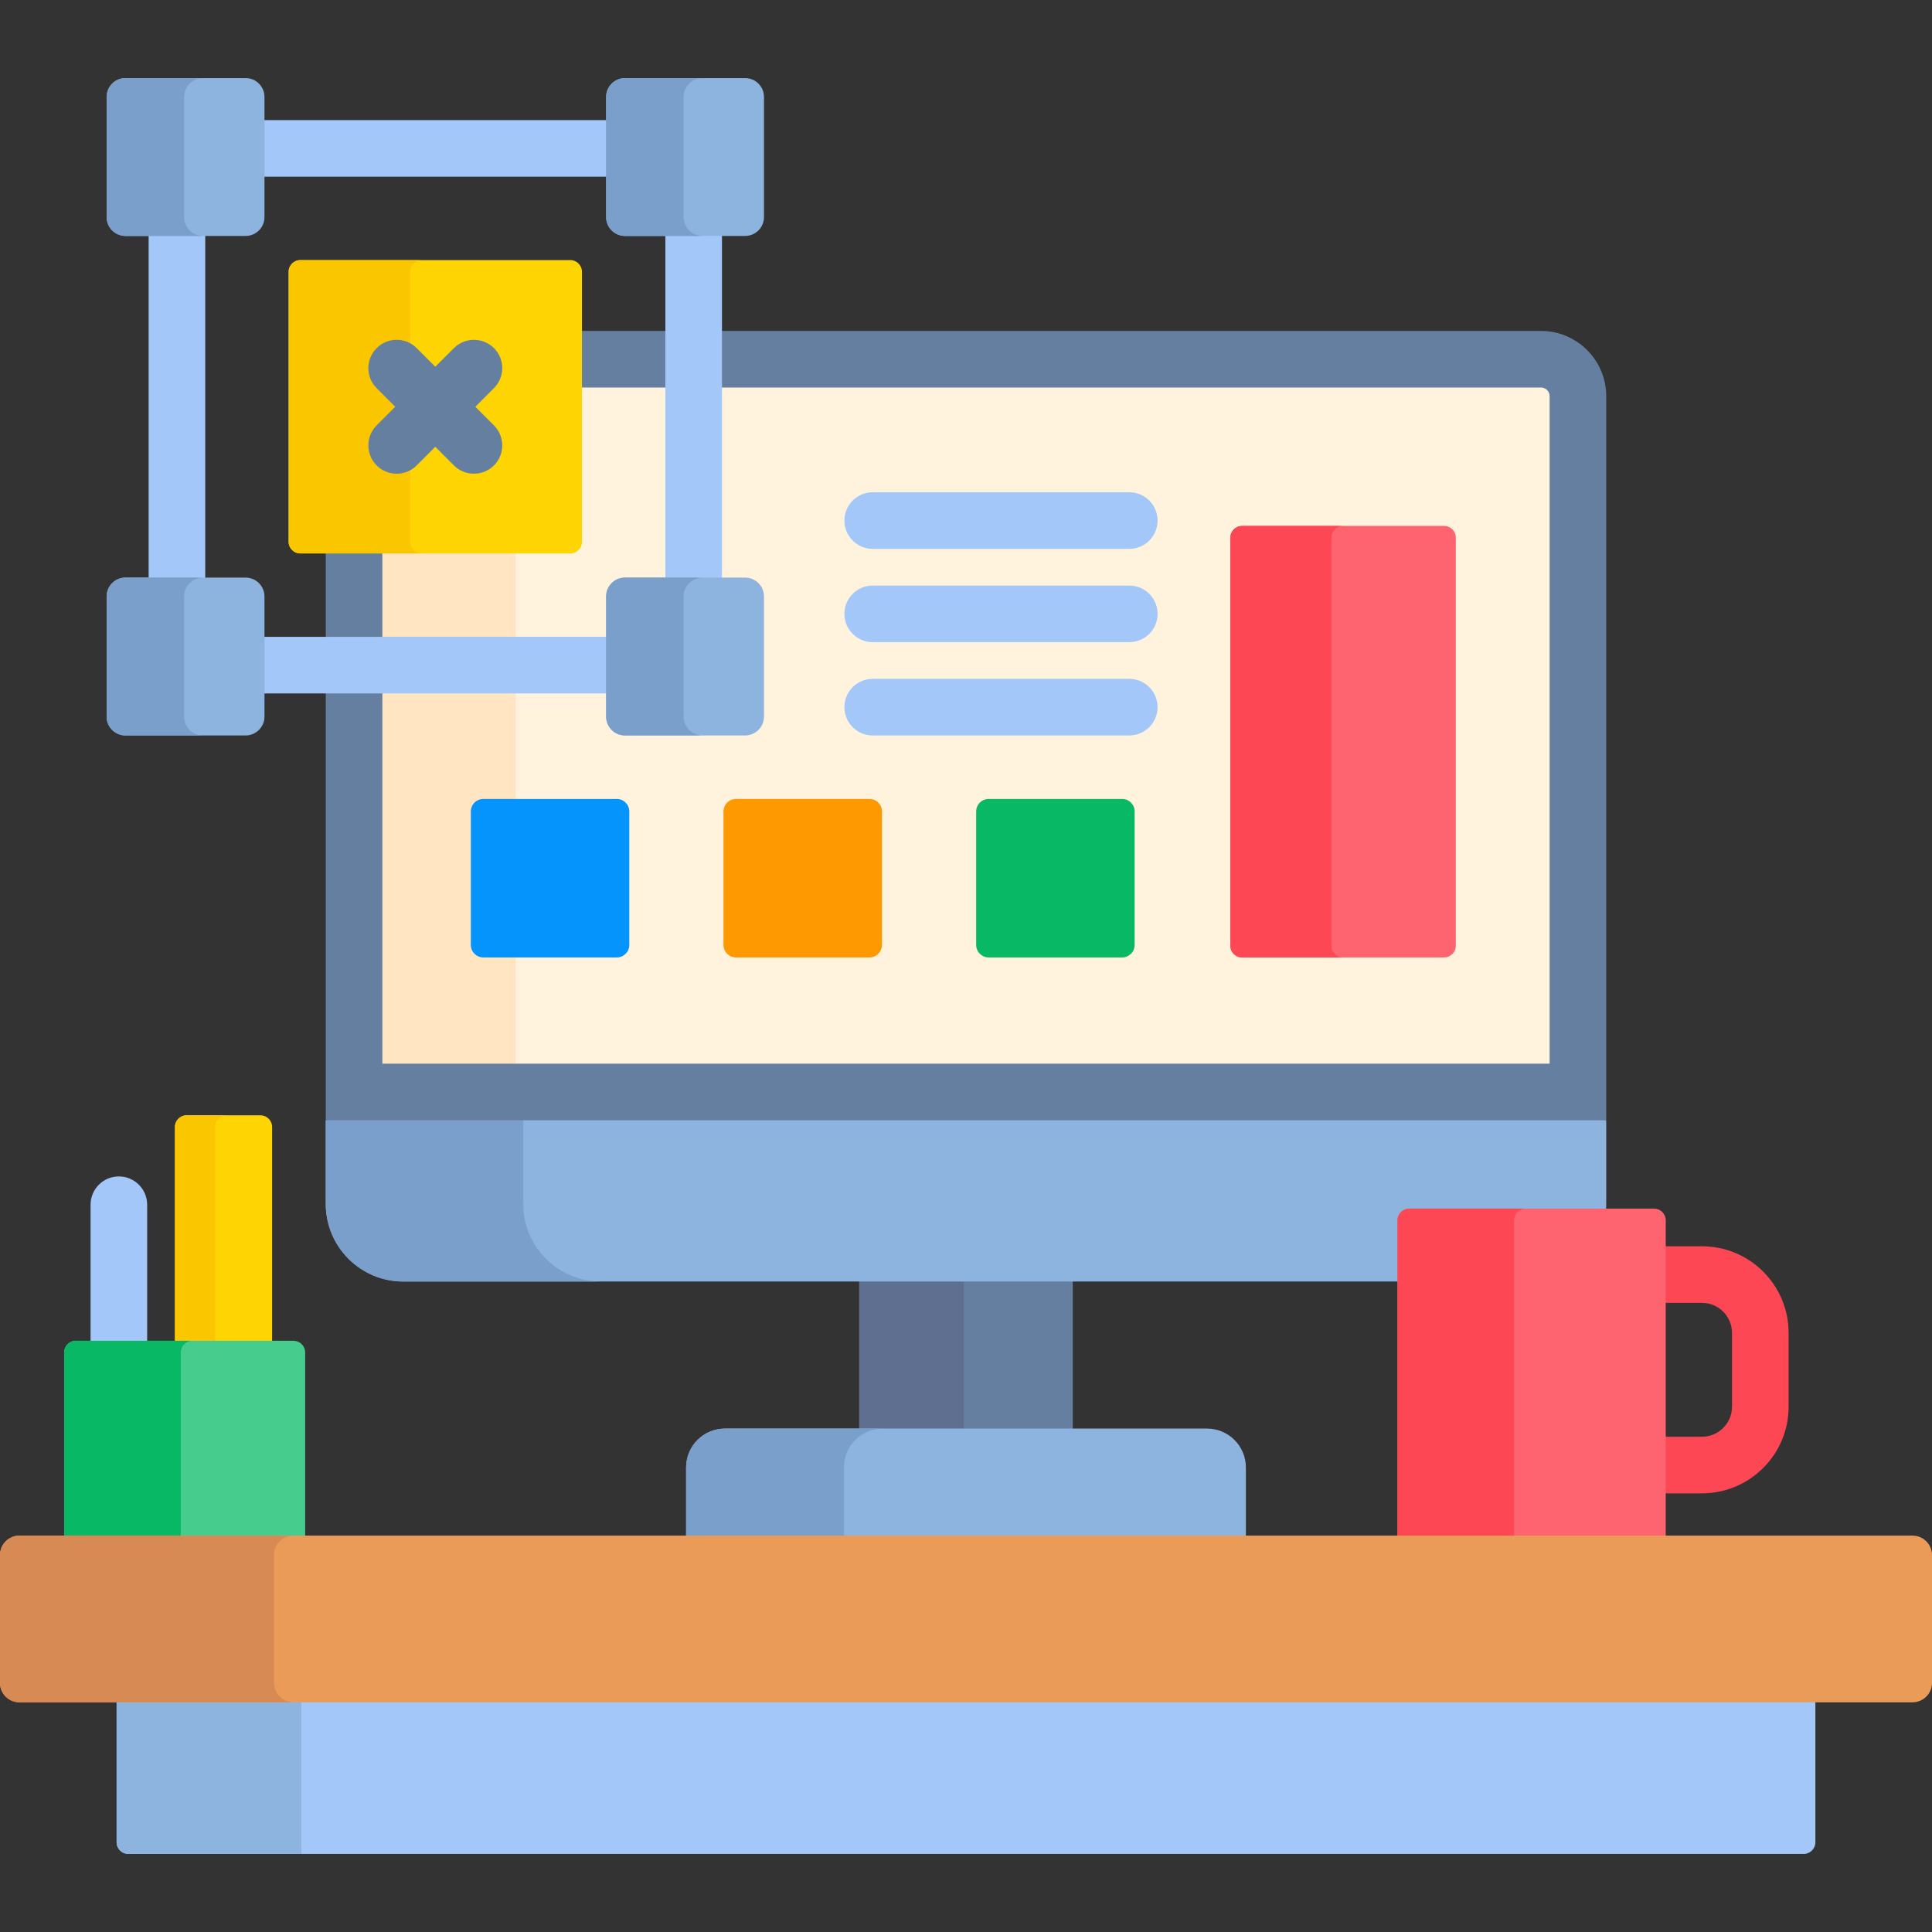 <svg id="Capa_1" enable-background="new 0 0 512 512" height="512" viewBox="0 0 512 512" width="512" xmlns="http://www.w3.org/2000/svg"><rect x="0" y="0" width="512" height="512" fill="#333333" stroke="none"/><g><path d="m30.905 450.129v38.086c0 1.707 1.384 3.09 3.091 3.09h444.008c1.707 0 3.091-1.384 3.091-3.09v-38.086z" fill="#a2c7f8"/><g><path d="m30.905 451.129v37.087c0 1.707 1.384 3.091 3.091 3.091h45.843v-40.177h-48.934z" fill="#8db3df"/></g><g><g><path d="m227.707 338.615h56.586v41.002h-56.586z" fill="#647fa0"/><path d="m227.707 338.615h27.707v41.002h-27.707z" fill="#5e6f90"/><g><path d="m421.515 295.891h-330.881l-4.302 1v22.173c0 11.35 9.201 20.552 20.552 20.552h298.231c11.35 0 20.552-9.201 20.552-20.552v-22.173z" fill="#8db3df"/></g><path d="m103.622 101.699c-1.813 0-3.289 1.476-3.289 3.289v177.902h311.335v-177.902c0-1.813-1.476-3.289-3.289-3.289z" fill="#fff3de"/><path d="m100.333 146.665h36.339v136.226h-36.339z" fill="#ffe5c2"/><path d="m330.173 407.956v-19.067c0-5.689-4.612-10.302-10.302-10.302h-127.742c-5.69 0-10.302 4.612-10.302 10.302v19.067z" fill="#8db3df"/><path d="m233.956 378.587h-41.827c-5.69 0-10.302 4.612-10.302 10.302v19.067h41.827v-19.067c0-5.69 4.612-10.302 10.302-10.302z" fill="#799fca"/></g><g><path d="m138.665 319.063v-22.173h-52.332v22.173c0 11.35 9.201 20.552 20.552 20.552h52.333c-11.352 0-20.553-9.201-20.553-20.552z" fill="#799fca"/></g><path d="m408.378 87.699h-304.756c-9.533 0-17.289 7.756-17.289 17.289v191.902h339.335v-191.902c-.001-9.533-7.756-17.289-17.29-17.289zm2.289 194.192h-309.334v-176.903c0-1.262 1.027-2.289 2.289-2.289h304.757c1.262 0 2.289 1.027 2.289 2.289v176.903z" fill="#647fa0"/></g><g><g><path d="m151.136 146.665h-71.552c-1.707 0-3.091-1.384-3.091-3.091v-71.552c0-1.707 1.384-3.091 3.091-3.091h71.552c1.707 0 3.091 1.384 3.091 3.091v71.552c0 1.707-1.384 3.091-3.091 3.091z" fill="#fed402"/></g><g><path d="m108.684 143.574v-71.552c0-1.707 1.384-3.091 3.091-3.091h-32.191c-1.707 0-3.091 1.384-3.091 3.091v71.552c0 1.707 1.384 3.091 3.091 3.091h32.191c-1.707 0-3.091-1.384-3.091-3.091z" fill="#fac600"/></g><g><g fill="#a2c7f8"><path d="m39.391 61.528h15v92.54h-15z"/><path d="m69.09 31.829h92.539v15h-92.539z"/><path d="m69.09 168.768h92.539v15h-92.539z"/><path d="m176.329 61.528h15v92.54h-15z"/></g><path d="m125.967 107.798 4.936-4.936c2.929-2.93 2.929-7.678 0-10.607-2.929-2.928-7.678-2.928-10.606 0l-4.937 4.937-4.937-4.937c-2.929-2.928-7.678-2.928-10.606 0-2.929 2.93-2.929 7.678 0 10.607l4.936 4.936-4.936 4.936c-2.929 2.93-2.929 7.678 0 10.607 1.464 1.464 3.384 2.196 5.303 2.196s3.839-.732 5.303-2.196l4.937-4.937 4.937 4.937c1.464 1.464 3.384 2.196 5.303 2.196s3.839-.732 5.303-2.196c2.929-2.93 2.929-7.678 0-10.607z" fill="#647fa0"/></g></g><g fill="#8db3df"><path d="m197.464 194.902h-31.834c-2.761 0-5-2.239-5-5v-31.834c0-2.761 2.239-5 5-5h31.834c2.761 0 5 2.239 5 5v31.834c0 2.762-2.239 5-5 5z"/><path d="m65.09 194.902h-31.834c-2.761 0-5-2.239-5-5v-31.834c0-2.761 2.239-5 5-5h31.834c2.761 0 5 2.239 5 5v31.834c0 2.762-2.238 5-5 5z"/><path d="m197.464 62.528h-31.834c-2.761 0-5-2.239-5-5v-31.834c0-2.761 2.239-5 5-5h31.834c2.761 0 5 2.239 5 5v31.834c0 2.762-2.239 5-5 5z"/></g><path d="m181.166 57.528v-31.834c0-2.761 2.239-5 5-5h-20.536c-2.761 0-5 2.239-5 5v31.834c0 2.761 2.239 5 5 5h20.536c-2.762 0-5-2.238-5-5z" fill="#799fca"/><path d="m65.09 62.528h-31.834c-2.761 0-5-2.239-5-5v-31.834c0-2.761 2.239-5 5-5h31.834c2.761 0 5 2.239 5 5v31.834c0 2.762-2.238 5-5 5z" fill="#8db3df"/><path d="m48.792 57.528v-31.834c0-2.761 2.239-5 5-5h-20.536c-2.761 0-5 2.239-5 5v31.834c0 2.761 2.239 5 5 5h20.536c-2.761 0-5-2.238-5-5z" fill="#799fca"/><path d="m181.166 189.902v-31.834c0-2.761 2.239-5 5-5h-20.536c-2.761 0-5 2.239-5 5v31.834c0 2.761 2.239 5 5 5h20.536c-2.762 0-5-2.238-5-5z" fill="#799fca"/><path d="m48.792 189.902v-31.834c0-2.761 2.239-5 5-5h-20.536c-2.761 0-5 2.239-5 5v31.834c0 2.761 2.239 5 5 5h20.536c-2.761 0-5-2.238-5-5z" fill="#799fca"/><path d="m451.047 330.271h-10.614v15h10.614c4.385 0 7.953 3.567 7.953 7.952v19.573c0 4.386-3.568 7.953-7.953 7.953h-10.614v15h10.614c12.656 0 22.953-10.297 22.953-22.953v-19.573c0-12.656-10.297-22.952-22.953-22.952z" fill="#fd4755"/><path d="m441.433 407.956v-84.57c0-1.707-1.384-3.091-3.091-3.091h-64.901c-1.707 0-3.091 1.384-3.091 3.091v84.57z" fill="#fe646f"/><path d="m401.256 407.956v-84.57c0-1.707 1.384-3.091 3.091-3.091h-30.905c-1.707 0-3.091 1.384-3.091 3.091v84.57z" fill="#fd4755"/><g><path d="m39 356.322v-37.057c0-4.143-3.358-7.5-7.5-7.5s-7.5 3.357-7.5 7.5v37.057z" fill="#a2c7f8"/><path d="m72.113 356.322v-57.66c0-1.707-1.384-3.091-3.091-3.091h-19.573c-1.707 0-3.091 1.384-3.091 3.091v57.66z" fill="#fed402"/><path d="m60.091 295.571h-10.642c-1.707 0-3.091 1.384-3.091 3.091v57.66h10.642v-57.66c0-1.707 1.384-3.091 3.091-3.091z" fill="#fac600"/></g><path d="m80.869 407.956v-49.544c0-1.707-1.384-3.091-3.091-3.091h-57.69c-1.707 0-3.091 1.384-3.091 3.091v49.544z" fill="#46cc8d"/><path d="m47.903 407.956v-49.544c0-1.707 1.384-3.09 3.091-3.09h-30.905c-1.707 0-3.091 1.384-3.091 3.09v49.544z" fill="#08b865"/><g><path d="m506.849 451.129h-501.698c-2.845 0-5.151-2.306-5.151-5.151v-33.871c0-2.845 2.306-5.151 5.151-5.151h501.698c2.845 0 5.151 2.306 5.151 5.151v33.871c0 2.844-2.306 5.151-5.151 5.151z" fill="#ea9b58"/></g><g><path d="m72.628 445.978v-33.871c0-2.845 2.306-5.151 5.151-5.151h-72.628c-2.845 0-5.151 2.306-5.151 5.151v33.871c0 2.845 2.306 5.151 5.151 5.151h72.628c-2.845 0-5.151-2.307-5.151-5.151z" fill="#d88a55"/></g><g><g><path d="m382.712 253.73h-53.569c-1.707 0-3.091-1.384-3.091-3.091v-108.168c0-1.707 1.384-3.091 3.091-3.091h53.569c1.707 0 3.091 1.384 3.091 3.091v108.169c0 1.707-1.384 3.09-3.091 3.09z" fill="#fe646f"/></g><g><path d="m352.837 250.64v-108.169c0-1.707 1.384-3.091 3.091-3.091h-26.785c-1.707 0-3.091 1.384-3.091 3.091v108.169c0 1.707 1.384 3.091 3.091 3.091h26.785c-1.707-.001-3.091-1.385-3.091-3.091z" fill="#fd4755"/></g><g><g><path d="m299.268 194.902h-67.992c-4.142 0-7.5-3.357-7.5-7.5s3.358-7.5 7.5-7.5h67.992c4.142 0 7.5 3.357 7.5 7.5s-3.358 7.5-7.5 7.5z" fill="#a2c7f8"/></g><g><path d="m299.268 170.178h-67.992c-4.142 0-7.5-3.357-7.5-7.5s3.358-7.5 7.5-7.5h67.992c4.142 0 7.5 3.357 7.5 7.5s-3.358 7.5-7.5 7.5z" fill="#a2c7f8"/></g><g><path d="m299.268 145.454h-67.992c-4.142 0-7.5-3.357-7.5-7.5s3.358-7.5 7.5-7.5h67.992c4.142 0 7.5 3.357 7.5 7.5s-3.358 7.5-7.5 7.5z" fill="#a2c7f8"/></g></g><g><path d="m297.378 253.73h-35.368c-1.831 0-3.316-1.485-3.316-3.316v-35.368c0-1.831 1.485-3.316 3.316-3.316h35.368c1.831 0 3.316 1.485 3.316 3.316v35.368c0 1.832-1.484 3.316-3.316 3.316z" fill="#08b865"/></g><g><path d="m230.417 253.73h-35.368c-1.831 0-3.316-1.485-3.316-3.316v-35.368c0-1.831 1.485-3.316 3.316-3.316h35.368c1.831 0 3.316 1.485 3.316 3.316v35.368c-.001 1.832-1.485 3.316-3.316 3.316z" fill="#fe9901"/></g><g><path d="m163.455 253.73h-35.368c-1.831 0-3.316-1.485-3.316-3.316v-35.368c0-1.831 1.485-3.316 3.316-3.316h35.368c1.831 0 3.316 1.485 3.316 3.316v35.368c0 1.832-1.485 3.316-3.316 3.316z" fill="#0593fc"/></g></g></g></svg>
